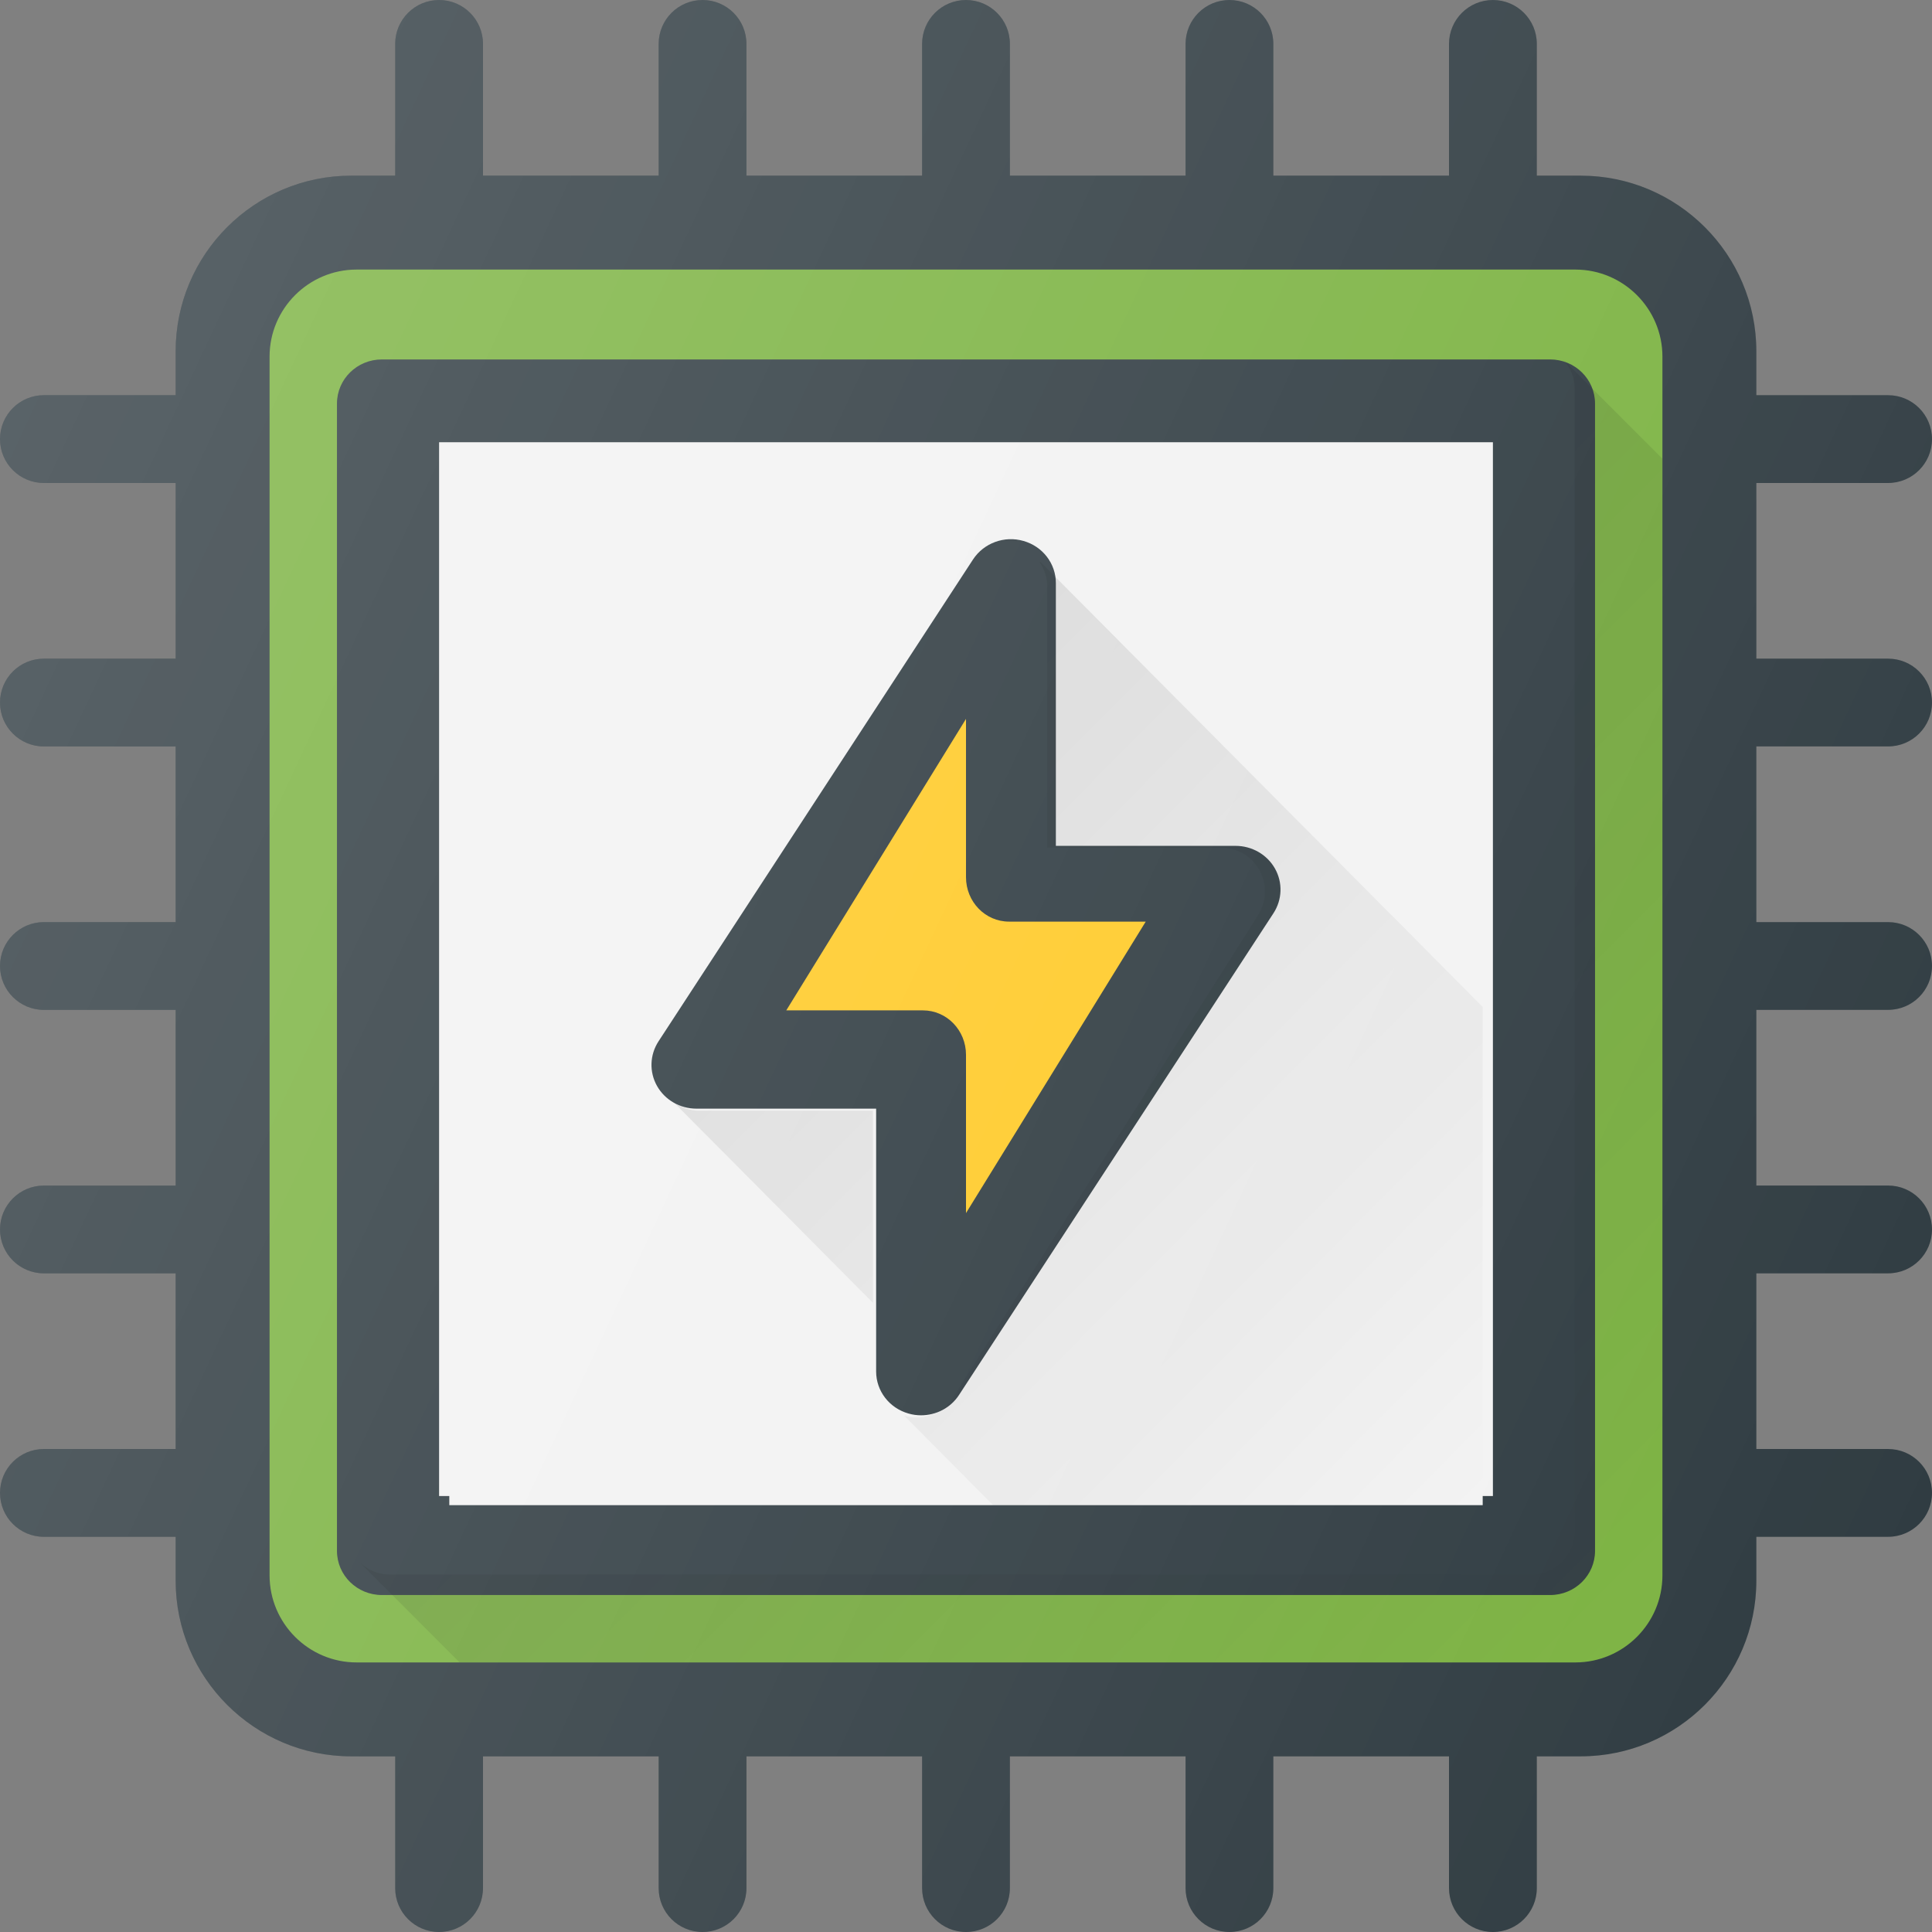 <svg width="70" height="70" viewBox="0 0 70 70" fill="none" xmlns="http://www.w3.org/2000/svg">
<rect x="0" y="0" width="70" height="70" fill="#808080" stroke="none"/>
<path d="M68.409 27.045C69.288 27.045 70 26.334 70 25.454C70 24.575 69.288 23.864 68.409 23.864H63.636V17.5H68.409C69.288 17.5 70 16.788 70 15.909C70 15.03 69.288 14.318 68.409 14.318H63.636V12.727C63.636 9.218 60.782 6.364 57.273 6.364H55.682V1.591C55.682 0.712 54.97 0 54.091 0C53.212 0 52.5 0.712 52.5 1.591V6.364H46.136V1.591C46.136 0.712 45.425 0 44.545 0C43.666 0 42.955 0.712 42.955 1.591V6.364H36.591V1.591C36.591 0.712 35.879 0 35 0C34.121 0 33.409 0.712 33.409 1.591V6.364H27.045V1.591C27.045 0.712 26.334 0 25.455 0C24.575 0 23.864 0.712 23.864 1.591V6.364H17.5V1.591C17.5 0.712 16.788 0 15.909 0C15.03 0 14.318 0.712 14.318 1.591V6.364H12.727C9.218 6.364 6.364 9.218 6.364 12.727V14.318H1.591C0.712 14.318 0 15.03 0 15.909C0 16.788 0.712 17.5 1.591 17.5H6.364V23.864H1.591C0.712 23.864 0 24.575 0 25.455C0 26.334 0.712 27.046 1.591 27.046H6.364V33.409H1.591C0.712 33.409 0 34.121 0 35C0 35.879 0.712 36.591 1.591 36.591H6.364V42.955H1.591C0.712 42.955 0 43.666 0 44.545C0 45.425 0.712 46.136 1.591 46.136H6.364V52.5H1.591C0.712 52.5 0 53.212 0 54.091C0 54.97 0.712 55.682 1.591 55.682H6.364V57.273C6.364 60.782 9.218 63.636 12.727 63.636H14.318V68.409C14.318 69.288 15.03 70 15.909 70C16.788 70 17.5 69.288 17.5 68.409V63.636H23.864V68.409C23.864 69.288 24.575 70 25.455 70C26.334 70 27.046 69.288 27.046 68.409V63.636H33.409V68.409C33.409 69.288 34.121 70 35 70C35.879 70 36.591 69.288 36.591 68.409V63.636H42.955V68.409C42.955 69.288 43.666 70 44.545 70C45.425 70 46.136 69.288 46.136 68.409V63.636H52.5V68.409C52.5 69.288 53.212 70 54.091 70C54.97 70 55.682 69.288 55.682 68.409V63.636H57.273C60.782 63.636 63.636 60.782 63.636 57.273V55.682H68.409C69.288 55.682 70 54.97 70 54.091C70 53.211 69.288 52.5 68.409 52.5H63.636V46.136H68.409C69.288 46.136 70 45.425 70 44.545C70 43.666 69.288 42.954 68.409 42.954H63.636V36.59H68.409C69.288 36.59 70 35.879 70 34.999C70 34.12 69.288 33.409 68.409 33.409H63.636V27.045H68.409Z" fill="#303C42"/>
<path d="M60.233 57.078C60.233 58.817 58.817 60.233 57.078 60.233H12.921C11.183 60.233 9.767 58.817 9.767 57.078V12.921C9.767 11.183 11.183 9.767 12.921 9.767H57.078C58.817 9.767 60.233 11.183 60.233 12.921V57.078Z" fill="#7CB342"/>
<path d="M56.163 13.023H13.837C12.938 13.023 12.209 13.738 12.209 14.622V56.192C12.209 57.076 12.938 57.791 13.837 57.791H56.163C57.063 57.791 57.791 57.076 57.791 56.192V14.622C57.791 13.738 57.063 13.023 56.163 13.023Z" fill="#303C42"/>
<path d="M53.721 16.279H16.279V54.535H53.721V16.279Z" fill="#F2F2F2"/>
<path d="M54.091 16.023H15.909V54.204H54.091V16.023Z" fill="#F2F2F2"/>
<path d="M56.638 13.023C56.889 13.305 57.053 13.666 57.053 14.074V55.458C57.053 56.337 56.342 57.049 55.463 57.049H14.125C13.696 57.049 13.31 56.875 13.024 56.599L13.023 56.6L16.652 60.233H57.053C58.806 60.233 60.233 58.804 60.233 57.049V16.622L56.638 13.023Z" fill="url(#paint0_linear)"/>
<path d="M25.233 40.169H31.744V49.692C31.744 50.397 32.221 51.019 32.918 51.215C33.067 51.259 33.22 51.279 33.372 51.279C33.919 51.279 34.441 51.011 34.746 50.544L46.141 33.086C46.459 32.596 46.481 31.978 46.195 31.47C45.909 30.963 45.362 30.647 44.767 30.647H38.256V21.124C38.256 20.419 37.779 19.797 37.083 19.6C36.396 19.399 35.645 19.673 35.254 20.271L23.859 37.73C23.541 38.219 23.519 38.838 23.805 39.346C24.091 39.853 24.638 40.169 25.233 40.169Z" fill="#303C42"/>
<path d="M35 26.047V31.783C35 32.672 35.697 33.392 36.559 33.392H41.512L35 43.953V38.217C35 37.328 34.303 36.608 33.441 36.608H28.488L35 26.047Z" fill="#FFCA28"/>
<path d="M24.428 39.934L24.419 39.947L31.628 47.203V40.242H25.315C24.986 40.242 24.689 40.117 24.428 39.934ZM37.688 20.349L37.672 20.372C37.82 20.616 37.94 20.884 37.94 21.184V30.713H44.252C44.829 30.713 45.359 31.03 45.636 31.537C45.914 32.045 45.892 32.664 45.584 33.154L34.537 50.624C34.242 51.091 33.736 51.359 33.206 51.359C33.058 51.359 32.91 51.339 32.765 51.296L35.984 54.535H53.721V36.485L37.688 20.349Z" fill="url(#paint1_linear)"/>
<path d="M68.409 27.045C69.288 27.045 70 26.334 70 25.454C70 24.575 69.288 23.864 68.409 23.864H63.636V17.5H68.409C69.288 17.5 70 16.788 70 15.909C70 15.03 69.288 14.318 68.409 14.318H63.636V12.727C63.636 9.218 60.782 6.364 57.273 6.364H55.682V1.591C55.682 0.712 54.97 0 54.091 0C53.212 0 52.5 0.712 52.5 1.591V6.364H46.136V1.591C46.136 0.712 45.425 0 44.545 0C43.666 0 42.955 0.712 42.955 1.591V6.364H36.591V1.591C36.591 0.712 35.879 0 35 0C34.121 0 33.409 0.712 33.409 1.591V6.364H27.045V1.591C27.045 0.712 26.334 0 25.455 0C24.575 0 23.864 0.712 23.864 1.591V6.364H17.5V1.591C17.5 0.712 16.788 0 15.909 0C15.03 0 14.318 0.712 14.318 1.591V6.364H12.727C9.218 6.364 6.364 9.218 6.364 12.727V14.318H1.591C0.712 14.318 0 15.03 0 15.909C0 16.788 0.712 17.5 1.591 17.5H6.364V23.864H1.591C0.712 23.864 0 24.575 0 25.455C0 26.334 0.712 27.046 1.591 27.046H6.364V33.409H1.591C0.712 33.409 0 34.121 0 35C0 35.879 0.712 36.591 1.591 36.591H6.364V42.955H1.591C0.712 42.955 0 43.666 0 44.545C0 45.425 0.712 46.136 1.591 46.136H6.364V52.5H1.591C0.712 52.5 0 53.212 0 54.091C0 54.97 0.712 55.682 1.591 55.682H6.364V57.273C6.364 60.782 9.218 63.636 12.727 63.636H14.318V68.409C14.318 69.288 15.03 70 15.909 70C16.788 70 17.5 69.288 17.5 68.409V63.636H23.864V68.409C23.864 69.288 24.575 70 25.455 70C26.334 70 27.046 69.288 27.046 68.409V63.636H33.409V68.409C33.409 69.288 34.121 70 35 70C35.879 70 36.591 69.288 36.591 68.409V63.636H42.955V68.409C42.955 69.288 43.666 70 44.545 70C45.425 70 46.136 69.288 46.136 68.409V63.636H52.5V68.409C52.5 69.288 53.212 70 54.091 70C54.97 70 55.682 69.288 55.682 68.409V63.636H57.273C60.782 63.636 63.636 60.782 63.636 57.273V55.682H68.409C69.288 55.682 70 54.97 70 54.091C70 53.211 69.288 52.5 68.409 52.5H63.636V46.136H68.409C69.288 46.136 70 45.425 70 44.545C70 43.666 69.288 42.954 68.409 42.954H63.636V36.59H68.409C69.288 36.59 70 35.879 70 34.999C70 34.12 69.288 33.409 68.409 33.409H63.636V27.045H68.409Z" fill="url(#paint2_linear)"/>
<defs>
<linearGradient id="paint0_linear" x1="34.798" y1="34.783" x2="59.333" y2="59.269" gradientUnits="userSpaceOnUse">
<stop stop-opacity="0.1"/>
<stop offset="1" stop-opacity="0"/>
</linearGradient>
<linearGradient id="paint1_linear" x1="28.77" y1="29.334" x2="53.936" y2="54.321" gradientUnits="userSpaceOnUse">
<stop stop-opacity="0.1"/>
<stop offset="1" stop-opacity="0"/>
</linearGradient>
<linearGradient id="paint2_linear" x1="-1.196" y1="18.123" x2="71.197" y2="51.883" gradientUnits="userSpaceOnUse">
<stop stop-color="white" stop-opacity="0.2"/>
<stop offset="1" stop-color="white" stop-opacity="0"/>
</linearGradient>
</defs>
</svg>
